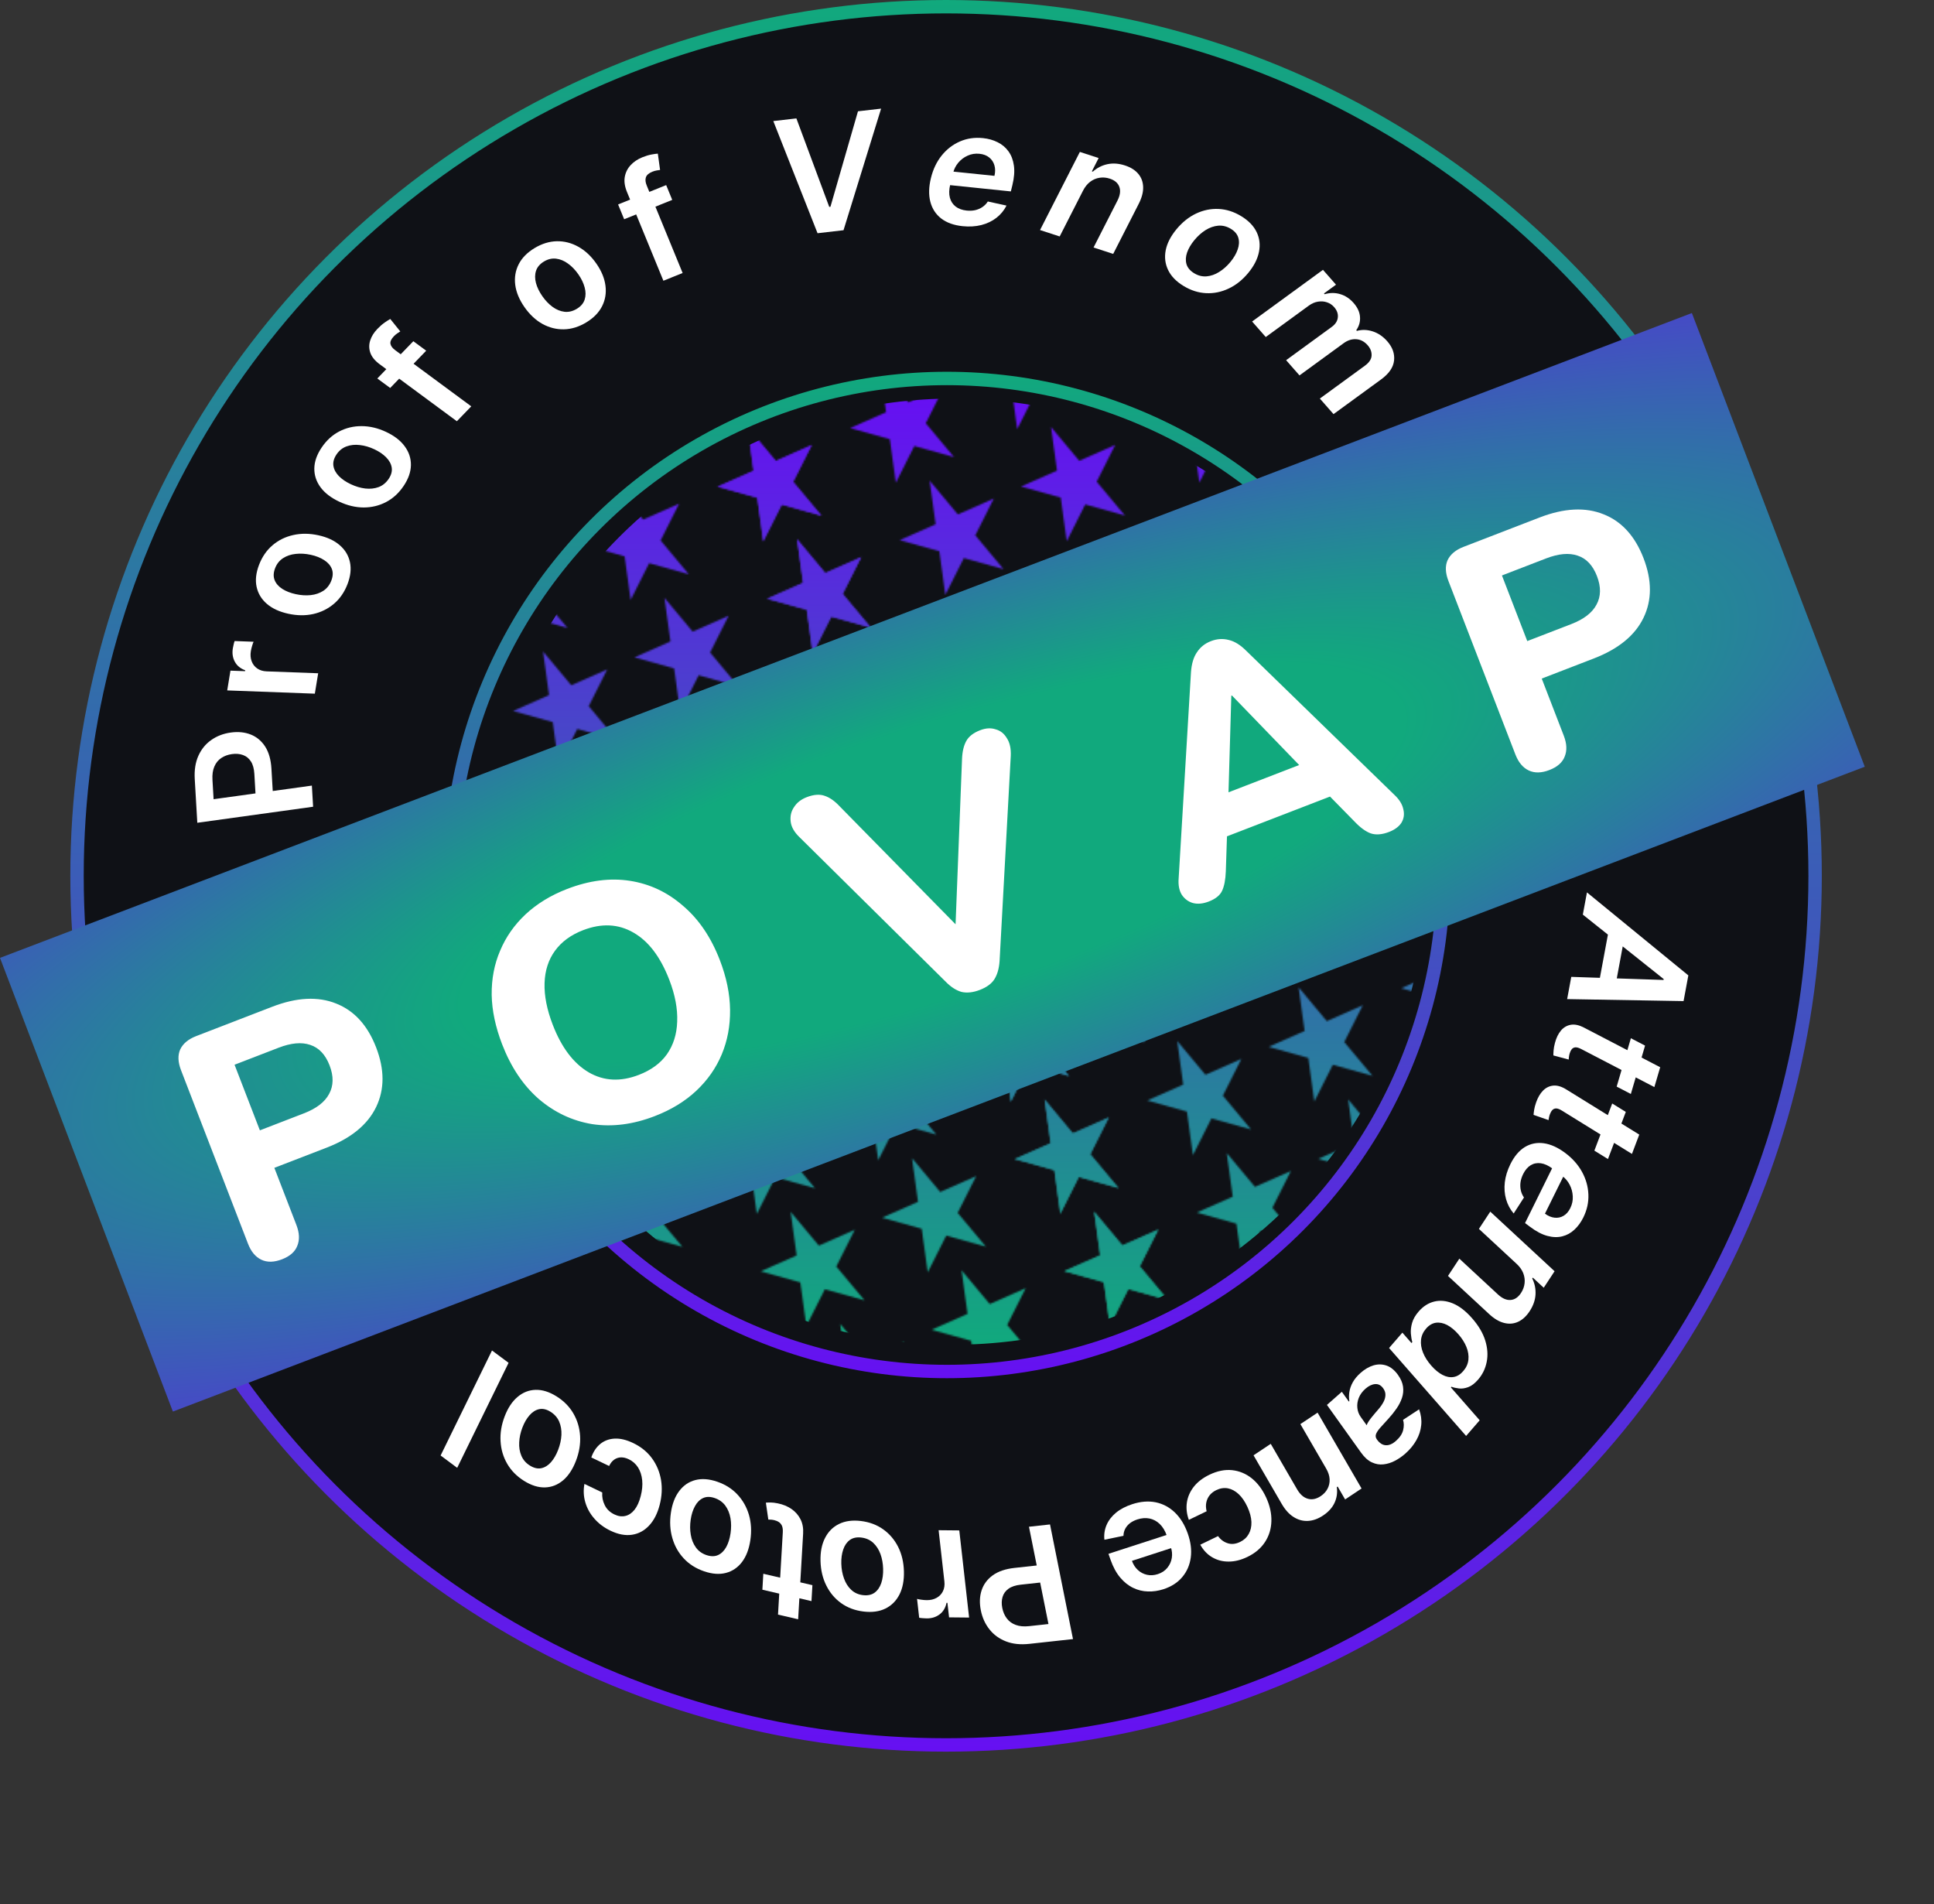 <svg width="1155" height="1137" viewBox="0 0 1155 1137" fill="none" xmlns="http://www.w3.org/2000/svg">
<rect x="0" y="0" width="1155" height="1137" fill="#333333" stroke="none"/>
<circle cx="565" cy="523" r="519" fill="#0F1116" stroke="url(#paint0_linear_3_272)" stroke-width="8"/>
<circle cx="565.5" cy="522.5" r="296.5" stroke="url(#paint1_linear_3_272)" stroke-width="8"/>
<path d="M186.99 481.745L117.833 491.325L116.305 465.188C115.993 459.834 116.721 455.204 118.49 451.299C120.257 447.372 122.82 444.238 126.178 441.897C129.513 439.537 133.375 438.053 137.765 437.445C142.2 436.831 146.194 437.226 149.749 438.632C153.303 440.038 156.178 442.442 158.374 445.843C160.547 449.247 161.791 453.638 162.105 459.015L163.118 476.338L152.818 477.765L151.905 462.144C151.722 459.013 151.032 456.524 149.835 454.677C148.638 452.83 147.066 451.561 145.119 450.87C143.171 450.156 140.97 449.969 138.516 450.309C136.062 450.649 133.93 451.436 132.118 452.671C130.305 453.883 128.94 455.57 128.023 457.733C127.081 459.876 126.703 462.524 126.887 465.678L127.563 477.249L186.253 469.119L186.99 481.745Z" fill="white"/>
<path d="M188.022 414.226L135.695 412.284L137.627 400.476L146.348 400.799L146.436 400.261C143.57 399.207 141.506 397.506 140.245 395.157C138.965 392.785 138.568 390.119 139.052 387.159C139.162 386.486 139.319 385.736 139.523 384.908C139.708 384.058 139.903 383.354 140.109 382.798L151.453 383.219C151.187 383.728 150.894 384.541 150.574 385.657C150.235 386.75 149.982 387.812 149.813 388.844C149.449 391.065 149.611 393.079 150.298 394.887C150.965 396.672 152.068 398.101 153.606 399.173C155.145 400.246 157.027 400.823 159.252 400.906L190.015 402.047L188.022 414.226Z" fill="white"/>
<path d="M207.53 348.818C205.7 353.594 203.015 357.492 199.475 360.515C195.935 363.537 191.819 365.583 187.127 366.652C182.442 367.701 177.458 367.648 172.173 366.496C166.888 365.343 162.624 363.379 159.381 360.602C156.146 357.804 154.1 354.414 153.244 350.433C152.387 346.452 152.873 342.074 154.703 337.298C156.532 332.523 159.217 328.624 162.757 325.602C166.297 322.58 170.42 320.547 175.127 319.503C179.841 318.439 184.841 318.483 190.126 319.635C195.411 320.788 199.66 322.761 202.872 325.554C206.093 328.326 208.132 331.703 208.989 335.684C209.845 339.665 209.359 344.043 207.53 348.818ZM197.895 346.648C198.887 344.059 198.972 341.732 198.151 339.667C197.308 337.598 195.783 335.863 193.577 334.462C191.379 333.039 188.725 331.989 185.617 331.311C182.486 330.629 179.488 330.446 176.623 330.764C173.744 331.057 171.216 331.908 169.04 333.319C166.863 334.73 165.279 336.73 164.287 339.319C163.27 341.972 163.18 344.344 164.015 346.435C164.858 348.504 166.39 350.253 168.61 351.68C170.816 353.081 173.485 354.123 176.616 354.805C179.724 355.483 182.707 355.674 185.564 355.377C188.429 355.059 190.949 354.194 193.126 352.783C195.289 351.346 196.878 349.301 197.895 346.648Z" fill="white"/>
<path d="M241.039 290.208C238.185 294.451 234.693 297.651 230.563 299.808C226.433 301.964 221.959 303.042 217.142 303.041C212.337 303.021 207.486 301.863 202.589 299.567C197.691 297.271 193.971 294.411 191.429 290.987C188.9 287.544 187.663 283.79 187.719 279.723C187.774 275.656 189.229 271.501 192.083 267.258C194.937 263.015 198.429 259.815 202.559 257.658C206.689 255.502 211.166 254.438 215.991 254.468C220.829 254.478 225.697 255.631 230.594 257.927C235.492 260.223 239.195 263.088 241.704 266.521C244.225 269.936 245.458 273.676 245.403 277.743C245.347 281.81 243.892 285.965 241.039 290.208ZM232.125 285.955C233.672 283.654 234.277 281.407 233.938 279.215C233.579 277.012 232.48 274.984 230.641 273.13C228.816 271.257 226.462 269.645 223.581 268.295C220.68 266.934 217.796 266.091 214.93 265.765C212.056 265.41 209.399 265.677 206.96 266.568C204.521 267.458 202.527 269.054 200.98 271.354C199.394 273.712 198.775 276.001 199.121 278.222C199.481 280.425 200.583 282.467 202.43 284.35C204.269 286.204 206.639 287.811 209.54 289.171C212.421 290.522 215.288 291.37 218.142 291.715C221.007 292.042 223.66 291.76 226.1 290.869C228.531 289.95 230.54 288.312 232.125 285.955Z" fill="white"/>
<path d="M246.847 203.752L254.527 209.421L233.018 231.682L225.338 226.013L246.847 203.752ZM272.843 251.548L226.739 217.512C223.905 215.419 222.051 213.155 221.179 210.719C220.322 208.266 220.288 205.804 221.077 203.334C221.866 200.864 223.31 198.543 225.41 196.369C226.895 194.832 228.351 193.569 229.778 192.578C231.205 191.587 232.304 190.887 233.077 190.477L239.05 197.912C238.559 198.193 237.973 198.573 237.293 199.05C236.594 199.514 235.905 200.098 235.226 200.8C233.631 202.451 232.949 203.951 233.182 205.298C233.412 206.617 234.35 207.883 235.996 209.098L281.441 242.649L272.843 251.548Z" fill="white"/>
<path d="M350.112 192.534C345.738 195.183 341.304 196.556 336.81 196.652C332.315 196.749 328.027 195.674 323.945 193.426C319.882 191.167 316.304 187.818 313.211 183.381C310.118 178.943 308.283 174.526 307.707 170.129C307.149 165.72 307.831 161.622 309.753 157.833C311.674 154.045 314.821 150.826 319.195 148.177C323.57 145.529 328.004 144.156 332.498 144.059C336.992 143.963 341.277 145.053 345.353 147.331C349.449 149.598 353.043 152.949 356.136 157.387C359.229 161.824 361.047 166.238 361.591 170.628C362.155 175.007 361.476 179.09 359.555 182.879C357.634 186.667 354.486 189.885 350.112 192.534ZM344.517 184.388C346.889 182.952 348.437 181.127 349.16 178.912C349.871 176.679 349.874 174.264 349.17 171.668C348.486 169.059 347.234 166.45 345.414 163.84C343.582 161.211 341.526 159.075 339.248 157.432C336.976 155.759 334.601 154.771 332.123 154.468C329.645 154.166 327.22 154.733 324.848 156.169C322.418 157.64 320.838 159.499 320.109 161.744C319.398 163.977 319.392 166.407 320.089 169.034C320.793 171.63 322.061 174.243 323.894 176.872C325.713 179.482 327.752 181.615 330.011 183.269C332.29 184.912 334.668 185.885 337.146 186.187C339.63 186.46 342.087 185.86 344.517 184.388Z" fill="white"/>
<path d="M397.844 110.535L401.468 119.365L372.753 130.925L369.129 122.094L397.844 110.535ZM396.189 167.647L374.431 114.631C373.093 111.372 372.655 108.389 373.115 105.68C373.597 102.962 374.767 100.605 376.625 98.608C378.483 96.61 380.814 95.047 383.618 93.918C385.6 93.121 387.425 92.57 389.093 92.265C390.762 91.961 392.017 91.787 392.858 91.742L394.205 101.489C393.66 101.537 392.988 101.636 392.19 101.786C391.383 101.915 390.526 102.162 389.62 102.527C387.49 103.384 386.194 104.506 385.732 105.893C385.281 107.25 385.445 108.875 386.221 110.767L407.669 163.026L396.189 167.647Z" fill="white"/>
<path d="M475.608 70.704L495.235 123.553L495.946 123.471L512.386 66.46L526.204 64.865L503.755 137.476L488.244 139.267L461.824 72.295L475.608 70.704Z" fill="white"/>
<path d="M574.855 135.058C569.632 134.518 565.382 132.993 562.103 130.481C558.852 127.95 556.688 124.626 555.611 120.509C554.539 116.369 554.654 111.639 555.958 106.319C557.239 101.088 559.381 96.601 562.384 92.86C565.415 89.099 569.043 86.305 573.269 84.479C577.5 82.63 582.102 81.962 587.076 82.476C590.286 82.807 593.191 83.628 595.791 84.938C598.418 86.228 600.572 88.034 602.251 90.358C603.953 92.684 605.039 95.535 605.51 98.91C605.986 102.264 605.679 106.17 604.586 110.629L603.686 114.305L560.992 109.895L562.972 101.816L593.898 105.01C594.438 102.712 594.429 100.618 593.873 98.727C593.321 96.814 592.28 95.246 590.748 94.025C589.239 92.805 587.309 92.074 584.958 91.831C582.448 91.572 580.098 91.94 577.907 92.936C575.722 93.91 573.862 95.302 572.329 97.113C570.824 98.904 569.782 100.935 569.202 103.206L567.474 110.259C566.75 113.217 566.682 115.813 567.27 118.046C567.864 120.258 569.018 122.029 570.732 123.36C572.451 124.67 574.644 125.462 577.312 125.738C579.098 125.922 580.774 125.846 582.339 125.51C583.911 125.152 585.347 124.542 586.647 123.68C587.947 122.819 589.045 121.699 589.939 120.32L601.092 122.762C599.644 125.645 597.633 128.085 595.057 130.083C592.51 132.06 589.516 133.494 586.076 134.383C582.642 135.251 578.901 135.476 574.855 135.058Z" fill="white"/>
<path d="M646.787 113.863L632.85 141.197L621.117 137.371L644.904 90.721L656.118 94.379L652.076 102.305L652.659 102.496C655.136 100.257 658.02 98.777 661.311 98.056C664.624 97.342 668.138 97.591 671.855 98.803C675.29 99.923 677.932 101.587 679.78 103.796C681.649 106.011 682.62 108.654 682.693 111.724C682.787 114.801 681.873 118.198 679.952 121.917L664.807 151.619L653.074 147.793L667.352 119.791C668.942 116.673 669.322 113.951 668.491 111.626C667.683 109.308 665.766 107.656 662.741 106.669C660.688 106 658.646 105.829 656.613 106.158C654.612 106.474 652.756 107.273 651.043 108.557C649.352 109.847 647.933 111.616 646.787 113.863Z" fill="white"/>
<path d="M706.821 170.76C702.452 168.103 699.382 164.933 697.611 161.251C695.84 157.568 695.359 153.63 696.169 149.438C696.999 145.257 699.136 141.081 702.582 136.912C706.028 132.742 709.921 129.621 714.26 127.548C718.619 125.487 723.117 124.563 727.755 124.777C732.392 124.99 736.896 126.426 741.265 129.082C745.634 131.739 748.704 134.909 750.475 138.591C752.246 142.274 752.71 146.214 751.866 150.413C751.041 154.623 748.906 158.813 745.46 162.983C742.015 167.152 738.119 170.259 733.775 172.303C729.45 174.358 724.969 175.279 720.331 175.065C715.694 174.851 711.19 173.416 706.821 170.76ZM713.177 163.174C715.547 164.615 718.012 165.232 720.575 165.027C723.152 164.804 725.654 163.93 728.081 162.405C730.528 160.892 732.765 158.909 734.792 156.456C736.833 153.986 738.281 151.51 739.135 149.029C740.024 146.542 740.164 144.219 739.556 142.06C738.948 139.9 737.459 138.1 735.09 136.66C732.663 135.184 730.151 134.551 727.555 134.763C724.978 134.986 722.459 135.863 719.997 137.393C717.57 138.918 715.336 140.915 713.294 143.386C711.267 145.838 709.817 148.299 708.943 150.769C708.089 153.25 707.966 155.57 708.574 157.73C709.215 159.884 710.75 161.698 713.177 163.174Z" fill="white"/>
<path d="M747.778 191.992L790.085 161.136L797.872 169.995L790.684 175.238L791.089 175.699C794.233 174.751 797.317 174.729 800.341 175.632C803.384 176.523 806.061 178.282 808.372 180.911C810.713 183.574 811.988 186.327 812.198 189.172C812.441 192.019 811.7 194.689 809.973 197.181L810.333 197.591C813.448 196.748 816.612 196.85 819.823 197.897C823.068 198.948 825.943 200.899 828.449 203.75C831.63 207.369 832.995 211.219 832.545 215.301C832.096 219.383 829.511 223.145 824.792 226.587L796.394 247.297L788.224 238.003L815.079 218.417C817.705 216.502 819.054 214.454 819.125 212.273C819.215 210.078 818.435 208.042 816.784 206.164C814.819 203.928 812.528 202.728 809.912 202.563C807.329 202.401 804.844 203.191 802.457 204.932L776.07 224.177L768.08 215.087L795.348 195.2C797.533 193.606 798.737 191.719 798.961 189.539C799.199 187.377 798.455 185.314 796.73 183.351C795.559 182.019 794.127 181.075 792.432 180.518C790.756 179.948 788.971 179.821 787.079 180.136C785.205 180.439 783.396 181.226 781.651 182.498L755.925 201.26L747.778 191.992Z" fill="white"/>
<path d="M945.278 546.168L947.743 532.895L1008.29 582.458L1005.44 597.809L935.911 596.613L938.376 583.34L993.478 585.193L993.578 584.657L945.278 546.168ZM970.697 556.562L963.975 592.761L954.512 589.066L961.234 552.866L970.697 556.562Z" fill="white"/>
<path d="M973.958 653.273L965.489 648.868L973.976 619.987L982.444 624.391L973.958 653.273ZM991.479 637.31L988 649.151L944.387 626.468C942.915 625.702 941.716 625.355 940.788 625.425C939.875 625.528 939.158 625.91 938.639 626.57C938.12 627.23 937.716 628.051 937.427 629.032C937.21 629.773 937.061 630.475 936.983 631.138C936.898 631.823 936.848 632.35 936.832 632.719L927.687 630.263C927.671 629.525 927.715 628.505 927.819 627.202C927.917 625.92 928.192 624.429 928.645 622.729C929.436 619.722 930.634 617.266 932.239 615.361C933.865 613.466 935.851 612.325 938.197 611.936C940.536 611.569 943.154 612.152 946.051 613.683L991.479 637.31Z" fill="white"/>
<path d="M960.289 692.134L952.171 687.112L962.824 658.958L970.942 663.98L960.289 692.134ZM978.981 677.53L974.614 689.072L932.806 663.212C931.395 662.339 930.225 661.903 929.294 661.905C928.374 661.939 927.631 662.266 927.062 662.885C926.494 663.504 926.029 664.292 925.667 665.249C925.394 665.971 925.193 666.66 925.064 667.315C924.927 667.991 924.837 668.513 924.794 668.88L915.853 665.749C915.893 665.013 916.014 664 916.217 662.708C916.411 661.438 916.799 659.973 917.379 658.312C918.396 655.374 919.777 653.015 921.524 651.236C923.29 649.469 925.358 648.479 927.728 648.266C930.09 648.075 932.659 648.851 935.434 650.594L978.981 677.53Z" fill="white"/>
<path d="M902.013 695.193C904.339 690.487 907.221 687.076 910.658 684.962C914.104 682.881 917.889 682.13 922.015 682.709C926.158 683.301 930.421 685.24 934.804 688.525C939.115 691.755 942.444 695.507 944.794 699.78C947.151 704.088 948.418 708.584 948.596 713.268C948.791 717.965 947.781 722.556 945.566 727.038C944.136 729.931 942.368 732.348 940.263 734.288C938.166 736.263 935.765 737.59 933.061 738.272C930.346 738.974 927.37 738.894 924.133 738.031C920.914 737.182 917.467 735.381 913.793 732.628L910.765 730.358L929.782 691.88L936.438 696.869L922.663 724.742C924.564 726.139 926.473 726.941 928.389 727.149C930.324 727.37 932.116 726.996 933.766 726.027C935.406 725.078 936.75 723.544 937.797 721.425C938.915 719.164 939.406 716.809 939.27 714.362C939.152 711.928 938.538 709.639 937.429 707.496C936.328 705.386 934.846 703.62 932.983 702.195L927.172 697.841C924.735 696.014 922.397 694.946 920.158 694.636C917.937 694.339 915.919 694.74 914.106 695.838C912.31 696.95 910.818 698.707 909.63 701.112C908.835 702.721 908.315 704.328 908.07 705.932C907.844 707.549 907.895 709.137 908.222 710.694C908.549 712.251 909.182 713.717 910.123 715.092L903.981 724.646C901.866 722.167 900.353 719.33 899.44 716.133C898.536 712.97 898.283 709.598 898.683 706.016C899.1 702.448 900.21 698.84 902.013 695.193Z" fill="white"/>
<path d="M905.722 754.697L883.218 733.842L889.999 723.531L928.406 759.124L921.925 768.979L915.399 762.931L915.061 763.444C916.55 766.443 917.203 769.631 917.022 773.008C916.827 776.404 915.656 779.735 913.509 783.001C911.523 786.02 909.227 788.125 906.62 789.315C904 790.524 901.209 790.75 898.247 789.991C895.273 789.251 892.258 787.451 889.203 784.589L864.749 761.926L871.53 751.615L894.584 772.981C897.151 775.36 899.659 776.462 902.108 776.287C904.545 776.13 906.638 774.723 908.386 772.065C909.572 770.261 910.277 768.332 910.501 766.278C910.73 764.258 910.456 762.247 909.68 760.245C908.892 758.261 907.573 756.412 905.722 754.697Z" fill="white"/>
<path d="M847.215 783.195C849.908 780.086 853.015 778.098 856.536 777.231C860.057 776.364 863.76 776.73 867.646 778.33C871.532 779.93 875.37 782.892 879.159 787.217C882.993 791.593 885.603 796.007 886.989 800.459C888.376 804.944 888.671 809.193 887.877 813.206C887.097 817.235 885.39 820.77 882.756 823.811C880.748 826.13 878.752 827.644 876.768 828.352C874.8 829.077 872.957 829.331 871.239 829.113C869.537 828.912 868.058 828.574 866.802 828.098L866.468 828.484L883.677 848.125L875.575 857.479L829.564 804.966L837.51 795.793L842.947 801.998L843.438 801.431C843.016 799.993 842.727 798.28 842.572 796.292C842.432 794.322 842.68 792.213 843.316 789.967C843.951 787.72 845.251 785.463 847.215 783.195ZM851.633 793.413C849.922 795.389 848.928 797.602 848.651 800.054C848.39 802.522 848.785 805.074 849.838 807.71C850.89 810.346 852.532 812.938 854.764 815.485C856.995 818.032 859.248 819.885 861.52 821.044C863.778 822.22 865.966 822.633 868.085 822.285C870.189 821.953 872.111 820.782 873.852 818.772C875.653 816.694 876.684 814.42 876.945 811.952C877.207 809.483 876.812 806.948 875.759 804.346C874.707 801.744 873.11 799.221 870.968 796.777C868.811 794.315 866.582 792.471 864.279 791.244C861.977 790.051 859.736 789.594 857.557 789.875C855.379 790.189 853.404 791.369 851.633 793.413Z" fill="white"/>
<path d="M812.575 819.803C815.063 817.607 817.647 816.11 820.328 815.311C823.005 814.547 825.604 814.605 828.124 815.486C830.628 816.383 832.877 818.227 834.874 821.018C836.592 823.422 837.604 825.77 837.91 828.063C838.216 830.356 837.999 832.599 837.259 834.79C836.519 836.981 835.435 839.099 834.006 841.144C832.574 843.222 830.983 845.214 829.233 847.121C827.118 849.41 825.418 851.288 824.132 852.755C822.859 854.24 822.058 855.49 821.728 856.505C821.394 857.554 821.57 858.559 822.258 859.52L822.377 859.687C823.871 861.776 825.598 862.889 827.559 863.028C829.521 863.166 831.575 862.288 833.722 860.393C835.988 858.393 837.402 856.27 837.964 854.025C838.51 851.794 838.49 849.746 837.906 847.879L847.496 841.585C848.666 844.775 849.088 847.931 848.763 851.052C848.451 854.192 847.473 857.196 845.828 860.066C844.196 862.953 842.009 865.608 839.266 868.029C837.374 869.699 835.32 871.12 833.102 872.294C830.884 873.468 828.603 874.184 826.259 874.444C823.928 874.722 821.62 874.331 819.335 873.273C817.032 872.229 814.869 870.293 812.847 867.465L792.462 838.958L801.356 831.107L805.54 836.959L805.847 836.688C805.563 835.008 805.562 833.2 805.844 831.262C806.122 829.358 806.804 827.415 807.888 825.433C808.968 823.484 810.53 821.607 812.575 819.803ZM815.447 829.3C813.59 830.939 812.264 832.758 811.469 834.756C810.688 836.772 810.407 838.77 810.626 840.747C810.828 842.74 811.491 844.522 812.615 846.094L816.204 851.113C816.308 850.598 816.631 849.922 817.171 849.083C817.694 848.26 818.322 847.389 819.055 846.471C819.787 845.552 820.525 844.66 821.268 843.793C822.01 842.927 822.655 842.177 823.202 841.543C824.437 840.122 825.434 838.698 826.194 837.274C826.954 835.849 827.352 834.442 827.388 833.054C827.436 831.684 826.998 830.352 826.073 829.058C824.751 827.209 823.131 826.363 821.213 826.518C819.294 826.673 817.373 827.6 815.447 829.3Z" fill="white"/>
<path d="M791.99 876.946L776.597 850.405L786.867 843.562L813.137 888.86L803.321 895.4L798.857 887.703L798.347 888.043C798.815 891.247 798.386 894.327 797.058 897.283C795.712 900.252 793.412 902.82 790.159 904.987C787.152 906.991 784.145 908.068 781.137 908.218C778.111 908.381 775.248 907.604 772.548 905.887C769.829 904.182 767.43 901.515 765.351 897.885L748.624 869.043L758.894 862.201L774.663 889.391C776.419 892.418 778.549 894.283 781.054 894.985C783.541 895.7 786.108 895.176 788.755 893.411C790.552 892.214 791.911 890.737 792.832 888.978C793.745 887.252 794.154 885.358 794.059 883.295C793.945 881.245 793.255 879.129 791.99 876.946Z" fill="white"/>
<path d="M722.275 880.643C726.981 878.369 731.503 877.459 735.84 877.913C740.156 878.377 744.07 880.006 747.583 882.801C751.085 885.627 753.944 889.444 756.158 894.255C758.382 899.086 759.423 903.794 759.283 908.379C759.152 912.984 757.883 917.13 755.477 920.816C753.061 924.532 749.55 927.503 744.945 929.727C741.119 931.576 737.404 932.499 733.801 932.498C730.188 932.528 726.907 931.678 723.959 929.947C721.02 928.237 718.64 925.728 716.816 922.42L727.438 917.289C728.922 919.373 730.825 920.789 733.145 921.535C735.454 922.313 737.948 922.054 740.629 920.759C742.901 919.661 744.611 918.078 745.76 916.009C746.918 913.961 747.451 911.558 747.358 908.802C747.244 906.056 746.451 903.083 744.978 899.883C743.486 896.641 741.732 894.082 739.717 892.204C737.711 890.346 735.569 889.198 733.29 888.759C731.001 888.351 728.7 888.705 726.388 889.822C724.751 890.613 723.43 891.63 722.426 892.872C721.411 894.145 720.739 895.592 720.41 897.215C720.081 898.837 720.148 900.584 720.609 902.456L709.988 907.587C708.705 904.093 708.314 900.635 708.815 897.214C709.325 893.813 710.707 890.672 712.958 887.793C715.219 884.934 718.325 882.551 722.275 880.643Z" fill="white"/>
<path d="M676.2 898.221C681.194 896.601 685.869 896.23 690.227 897.109C694.57 898.016 698.384 900.051 701.668 903.213C704.959 906.397 707.516 910.571 709.338 915.737C711.13 920.816 711.73 925.59 711.138 930.058C710.531 934.554 708.844 938.446 706.077 941.732C703.317 945.041 699.559 947.466 694.803 949.01C691.733 950.006 688.663 950.453 685.591 950.351C682.505 950.278 679.555 949.563 676.74 948.207C673.903 946.859 671.324 944.805 669.002 942.048C666.687 939.311 664.766 935.778 663.239 931.449L661.98 927.88L702.805 914.632L705.572 922.477L675.999 932.073C676.807 934.295 677.993 936.12 679.557 937.548C681.128 938.996 682.945 939.947 685.008 940.4C687.05 940.861 689.194 940.726 691.443 939.996C693.842 939.218 695.746 937.955 697.153 936.208C698.569 934.483 699.455 932.523 699.814 930.329C700.158 928.163 699.951 925.973 699.194 923.758L696.778 916.91C695.765 914.038 694.366 911.745 692.581 910.032C690.804 908.339 688.771 907.255 686.483 906.78C684.203 906.325 681.787 906.512 679.236 907.34C677.528 907.894 676.066 908.631 674.849 909.552C673.639 910.494 672.693 911.601 672.009 912.874C671.326 914.147 670.97 915.564 670.943 917.125L659.552 919.46C659.231 916.364 659.665 913.428 660.854 910.654C662.03 907.907 663.912 905.457 666.501 903.303C669.097 901.171 672.331 899.477 676.2 898.221Z" fill="white"/>
<path d="M627.082 910.326L640.798 978.784L614.772 981.632C609.44 982.215 604.77 981.724 600.762 980.159C596.732 978.596 593.447 976.2 590.907 972.971C588.349 969.766 586.634 965.991 585.763 961.646C584.884 957.256 585.04 953.253 586.232 949.639C587.424 946.024 589.654 943.036 592.921 940.674C596.192 938.335 600.505 936.873 605.86 936.287L623.109 934.399L625.152 944.595L609.597 946.297C606.479 946.638 604.033 947.452 602.259 948.739C600.486 950.026 599.312 951.658 598.738 953.633C598.142 955.612 598.087 957.815 598.573 960.244C599.06 962.673 599.974 964.759 601.316 966.503C602.636 968.248 604.404 969.524 606.62 970.329C608.818 971.159 611.487 971.402 614.627 971.058L626.149 969.798L614.51 911.702L627.082 910.326Z" fill="white"/>
<path d="M572.892 913.892L578.758 965.926L566.792 965.812L565.815 957.14L565.269 957.135C564.653 960.129 563.278 962.429 561.143 964.033C558.988 965.659 556.411 966.458 553.411 966.43C552.729 966.423 551.964 966.382 551.116 966.307C550.247 966.253 549.522 966.167 548.941 966.049L547.669 954.768C548.213 954.954 549.06 955.12 550.211 955.266C551.343 955.435 552.431 955.524 553.477 955.534C555.727 955.555 557.695 955.089 559.38 954.135C561.046 953.203 562.295 951.895 563.127 950.211C563.958 948.527 564.249 946.578 564 944.365L560.551 913.775L572.892 913.892Z" fill="white"/>
<path d="M514.184 908.278C519.26 908.898 523.69 910.56 527.474 913.264C531.258 915.967 534.231 919.467 536.395 923.762C538.536 928.054 539.68 932.903 539.828 938.31C539.976 943.717 539.091 948.33 537.171 952.149C535.23 955.965 532.429 958.77 528.768 960.564C525.107 962.359 520.739 962.946 515.663 962.326C510.587 961.705 506.157 960.044 502.373 957.34C498.589 954.636 495.627 951.126 493.485 946.812C491.321 942.494 490.165 937.632 490.017 932.225C489.869 926.818 490.766 922.218 492.708 918.425C494.628 914.629 497.418 911.834 501.079 910.039C504.74 908.245 509.108 907.658 514.184 908.278ZM514.387 918.152C511.635 917.816 509.354 918.296 507.546 919.592C505.738 920.911 504.419 922.81 503.587 925.29C502.733 927.767 502.35 930.596 502.437 933.776C502.524 936.98 503.066 939.933 504.062 942.636C505.036 945.359 506.469 947.605 508.361 949.376C510.253 951.147 512.575 952.201 515.327 952.537C518.147 952.881 520.473 952.396 522.303 951.079C524.11 949.761 525.441 947.851 526.294 945.352C527.126 942.872 527.498 940.03 527.41 936.827C527.323 933.646 526.793 930.706 525.82 928.006C524.824 925.303 523.38 923.066 521.488 921.295C519.574 919.544 517.207 918.497 514.387 918.152Z" fill="white"/>
<path d="M455.3 949.308L455.855 939.779L485.178 946.584L484.623 956.113L455.3 949.308ZM476.655 966.957L464.634 964.168L467.49 915.092C467.586 913.435 467.417 912.108 466.981 911.11C466.522 910.13 465.892 909.386 465.092 908.878C464.291 908.37 463.393 908.001 462.396 907.77C461.644 907.595 460.954 907.492 460.328 907.462C459.679 907.426 459.186 907.416 458.849 907.429L457.383 897.328C458.039 897.25 458.972 897.213 460.183 897.219C461.373 897.219 462.821 897.394 464.528 897.744C467.544 898.352 470.229 899.447 472.583 901.028C474.935 902.631 476.757 904.687 478.047 907.194C479.315 909.695 479.843 912.577 479.63 915.839L476.655 966.957Z" fill="white"/>
<path d="M428.324 884.804C433.161 886.465 437.188 889.017 440.407 892.461C443.626 895.905 445.919 899.964 447.286 904.638C448.631 909.305 448.91 914.314 448.122 919.665C447.334 925.016 445.676 929.372 443.149 932.733C440.6 936.086 437.388 938.266 433.514 939.274C429.639 940.283 425.284 939.956 420.448 938.295C415.611 936.635 411.583 934.082 408.364 930.638C405.146 927.195 402.865 923.128 401.523 918.439C400.16 913.743 399.872 908.719 400.66 903.367C401.448 898.016 403.115 893.675 405.66 890.344C408.184 887.006 411.383 884.833 415.258 883.825C419.132 882.817 423.488 883.143 428.324 884.804ZM426.82 894.563C424.197 893.662 421.894 893.663 419.909 894.564C417.921 895.488 416.309 897.084 415.072 899.352C413.813 901.612 412.952 904.316 412.488 907.464C412.021 910.635 412.04 913.653 412.544 916.519C413.023 919.4 414.031 921.907 415.569 924.042C417.106 926.176 419.186 927.693 421.808 928.594C424.495 929.516 426.843 929.519 428.853 928.603C430.84 927.679 432.465 926.076 433.727 923.793C434.965 921.525 435.817 918.806 436.284 915.635C436.747 912.487 436.738 909.484 436.255 906.626C435.751 903.76 434.731 901.26 433.193 899.126C431.631 897.006 429.506 895.486 426.82 894.563Z" fill="white"/>
<path d="M378.112 861.705C382.826 863.965 386.585 867.016 389.39 870.859C392.174 874.692 393.97 879.004 394.778 883.794C395.559 888.597 395.285 893.561 393.955 898.686C392.619 903.834 390.518 907.935 387.651 910.988C384.779 914.064 381.377 915.895 377.445 916.484C373.487 917.085 369.203 916.28 364.592 914.069C360.759 912.231 357.565 909.846 355.007 906.914C352.424 903.993 350.608 900.735 349.559 897.14C348.505 893.568 348.328 889.896 349.03 886.127L359.666 891.226C359.463 893.874 359.96 896.4 361.156 898.805C362.326 901.221 364.254 903.073 366.939 904.36C369.213 905.45 371.383 905.748 373.447 905.254C375.505 904.781 377.333 903.555 378.93 901.575C380.506 899.585 381.737 896.885 382.621 893.475C383.518 890.022 383.817 886.826 383.52 883.888C383.216 880.972 382.388 878.436 381.036 876.278C379.657 874.133 377.809 872.505 375.494 871.395C373.854 870.609 372.303 870.236 370.841 870.277C369.352 870.33 368.002 870.784 366.789 871.637C365.577 872.491 364.57 873.752 363.768 875.42L353.132 870.321C354.329 866.863 356.138 864.156 358.558 862.199C360.973 860.265 363.848 859.219 367.184 859.063C370.514 858.928 374.157 859.808 378.112 861.705Z" fill="white"/>
<path d="M332.354 833.841C336.691 836.55 340.047 839.948 342.422 844.036C344.796 848.123 346.136 852.603 346.441 857.475C346.727 862.336 345.901 867.291 343.963 872.342C342.026 877.392 339.461 881.274 336.269 883.989C333.057 886.691 329.458 888.1 325.472 888.214C321.485 888.328 317.324 887.03 312.986 884.321C308.649 881.612 305.294 878.214 302.919 874.127C300.544 870.039 299.218 865.555 298.941 860.673C298.644 855.779 299.464 850.807 301.402 845.757C303.339 840.707 305.91 836.841 309.113 834.16C312.297 831.466 315.882 830.063 319.869 829.949C323.855 829.834 328.017 831.132 332.354 833.841ZM328.755 843.035C326.403 841.566 324.165 841.049 322.038 841.483C319.904 841.939 317.988 843.136 316.288 845.073C314.57 846.998 313.141 849.446 312.001 852.417C310.853 855.409 310.21 858.361 310.073 861.274C309.907 864.196 310.338 866.872 311.365 869.302C312.392 871.732 314.082 873.681 316.433 875.15C318.843 876.655 321.124 877.186 323.278 876.742C325.412 876.287 327.343 875.086 329.069 873.139C330.768 871.202 332.192 868.737 333.34 865.745C334.479 862.775 335.128 859.839 335.285 856.938C335.423 854.026 334.978 851.354 333.951 848.924C332.897 846.503 331.165 844.54 328.755 843.035Z" fill="white"/>
<path d="M263.135 869.155L293.831 806.447L303.731 813.814L273.035 876.523L263.135 869.155Z" fill="white"/>
<mask id="mask0_3_272" style="mask-type:alpha" maskUnits="userSpaceOnUse" x="186" y="140" width="758" height="766">
<path d="M215.556 357.096L232.409 377.284L253.882 367.796L242.824 389.762L259.677 409.951L235.99 403.338L224.932 425.304L221.351 399.251L197.664 392.638L219.137 383.149L215.556 357.096Z" fill="url(#paint2_linear_3_272)"/>
<path d="M333.843 624.785L350.696 644.974L372.17 635.486L361.111 657.452L377.964 677.641L354.277 671.028L343.219 692.994L339.638 666.941L315.951 660.328L337.424 650.839L333.843 624.785Z" fill="url(#paint3_linear_3_272)"/>
<path d="M274.7 490.94L291.552 511.129L313.026 501.641L301.968 523.607L318.82 543.796L295.133 537.183L284.075 559.149L280.494 533.096L256.807 526.483L278.281 516.994L274.7 490.94Z" fill="url(#paint4_linear_3_272)"/>
<path d="M392.986 758.63L409.839 778.819L431.313 769.331L420.254 791.297L437.107 811.486L413.42 804.873L402.362 826.839L398.781 800.786L375.094 794.173L396.567 784.684L392.986 758.63Z" fill="url(#paint5_linear_3_272)"/>
<path d="M245.128 424.018L261.981 444.207L283.454 434.718L272.396 456.684L289.249 476.873L265.562 470.26L254.503 492.227L250.922 466.173L227.235 459.56L248.709 450.071L245.128 424.018Z" fill="url(#paint6_linear_3_272)"/>
<path d="M363.415 691.708L380.267 711.897L401.741 702.408L390.683 724.374L407.535 744.563L383.848 737.95L372.79 759.917L369.209 733.863L345.522 727.25L366.996 717.761L363.415 691.708Z" fill="url(#paint7_linear_3_272)"/>
<path d="M304.272 557.863L321.125 578.052L342.598 568.563L331.54 590.529L348.393 610.718L324.706 604.105L313.647 626.072L310.066 600.018L286.379 593.405L307.853 583.916L304.272 557.863Z" fill="url(#paint8_linear_3_272)"/>
<path d="M422.558 825.553L439.411 845.742L460.884 836.253L449.826 858.219L466.679 878.408L442.992 871.795L431.933 893.762L428.352 867.708L404.666 861.095L426.139 851.606L422.558 825.553Z" fill="url(#paint9_linear_3_272)"/>
<path d="M446.428 255.078L463.28 275.267L484.754 265.778L473.696 287.744L490.548 307.933L466.861 301.32L455.803 323.286L452.222 297.233L428.535 290.62L450.009 281.131L446.428 255.078Z" fill="url(#paint10_linear_3_272)"/>
<path d="M564.715 522.768L581.567 542.957L603.041 533.468L591.983 555.434L608.835 575.623L585.148 569.01L574.09 590.976L570.509 564.923L546.822 558.31L568.296 548.821L564.715 522.768Z" fill="url(#paint11_linear_3_272)"/>
<path d="M505.571 388.923L522.424 409.112L543.897 399.623L532.839 421.589L549.692 441.778L526.005 435.165L514.946 457.131L511.365 431.078L487.678 424.465L509.152 414.976L505.571 388.923Z" fill="url(#paint12_linear_3_272)"/>
<path d="M623.858 656.613L640.711 676.802L662.184 667.313L651.126 689.279L667.979 709.468L644.292 702.855L633.233 724.821L629.652 698.768L605.966 692.155L627.439 682.666L623.858 656.613Z" fill="url(#paint13_linear_3_272)"/>
<path d="M476 322L492.852 342.189L514.326 332.701L503.267 354.667L520.12 374.856L496.433 368.243L485.375 390.209L481.794 364.156L458.107 357.543L479.581 348.054L476 322Z" fill="url(#paint14_linear_3_272)"/>
<path d="M594.287 589.69L611.139 609.879L632.613 600.39L621.555 622.357L638.407 642.546L614.72 635.933L603.662 657.899L600.081 631.846L576.394 625.232L597.868 615.744L594.287 589.69Z" fill="url(#paint15_linear_3_272)"/>
<path d="M535.143 455.845L551.995 476.034L573.469 466.546L562.411 488.512L579.263 508.701L555.576 502.088L544.518 524.054L540.937 498.001L517.25 491.388L538.724 481.899L535.143 455.845Z" fill="url(#paint16_linear_3_272)"/>
<path d="M653.43 723.535L670.282 743.724L691.756 734.235L680.698 756.202L697.55 776.391L673.863 769.778L662.805 791.744L659.224 765.691L635.537 759.078L657.011 749.589L653.43 723.535Z" fill="url(#paint17_linear_3_272)"/>
<path d="M367.24 290.069L384.092 310.258L405.566 300.77L394.508 322.736L411.36 342.925L387.673 336.312L376.615 358.278L373.034 332.225L349.347 325.612L370.821 316.123L367.24 290.069Z" fill="url(#paint18_linear_3_272)"/>
<path d="M485.527 557.759L502.379 577.948L523.853 568.46L512.795 590.426L529.647 610.615L505.96 604.002L494.902 625.968L491.321 599.915L467.634 593.302L489.108 583.813L485.527 557.759Z" fill="url(#paint19_linear_3_272)"/>
<path d="M426.383 423.914L443.236 444.103L464.71 434.615L453.651 456.581L470.504 476.77L446.817 470.157L435.759 492.123L432.178 466.07L408.491 459.457L429.964 449.968L426.383 423.914Z" fill="url(#paint20_linear_3_272)"/>
<path d="M544.67 691.604L561.523 711.793L582.996 702.305L571.938 724.271L588.791 744.46L565.104 737.847L554.045 759.813L550.464 733.76L526.778 727.147L548.251 717.658L544.67 691.604Z" fill="url(#paint21_linear_3_272)"/>
<path d="M396.812 356.992L413.664 377.181L435.138 367.692L424.079 389.658L440.932 409.847L417.245 403.234L406.187 425.2L402.606 399.147L378.919 392.534L400.393 383.045L396.812 356.992Z" fill="url(#paint22_linear_3_272)"/>
<path d="M515.098 624.682L531.951 644.871L553.425 635.382L542.366 657.348L559.219 677.537L535.532 670.924L524.474 692.89L520.893 666.837L497.206 660.224L518.679 650.735L515.098 624.682Z" fill="url(#paint23_linear_3_272)"/>
<path d="M455.956 490.837L472.808 511.026L494.282 501.537L483.224 523.503L500.076 543.692L476.389 537.079L465.331 559.045L461.75 532.992L438.063 526.379L459.537 516.89L455.956 490.837Z" fill="url(#paint24_linear_3_272)"/>
<path d="M574.242 758.527L591.094 778.716L612.568 769.227L601.51 791.193L618.362 811.382L594.676 804.769L583.617 826.735L580.036 800.682L556.349 794.069L577.823 784.58L574.242 758.527Z" fill="url(#paint25_linear_3_272)"/>
<path d="M598.111 188.052L614.964 208.241L636.437 198.752L625.379 220.718L642.232 240.907L618.545 234.294L607.486 256.26L603.905 230.207L580.219 223.594L601.692 214.105L598.111 188.052Z" fill="url(#paint26_linear_3_272)"/>
<path d="M716.398 455.742L733.251 475.931L754.725 466.442L743.666 488.408L760.519 508.597L736.832 501.984L725.774 523.95L722.193 497.897L698.506 491.284L719.979 481.795L716.398 455.742Z" fill="url(#paint27_linear_3_272)"/>
<path d="M657.255 321.897L674.107 342.086L695.581 332.597L684.523 354.563L701.375 374.752L677.688 368.139L666.63 390.105L663.049 364.052L639.362 357.439L660.836 347.95L657.255 321.897Z" fill="url(#paint28_linear_3_272)"/>
<path d="M775.542 589.587L792.395 609.776L813.868 600.287L802.81 622.253L819.663 642.442L795.976 635.829L784.917 657.795L781.336 631.742L757.649 625.129L779.123 615.64L775.542 589.587Z" fill="url(#paint29_linear_3_272)"/>
<path d="M627.683 254.974L644.536 275.163L666.009 265.674L654.951 287.641L671.804 307.83L648.117 301.217L637.059 323.183L633.477 297.13L609.791 290.516L631.264 281.028L627.683 254.974Z" fill="url(#paint30_linear_3_272)"/>
<path d="M745.97 522.664L762.822 542.853L784.296 533.364L773.238 555.331L790.09 575.52L766.403 568.907L755.345 590.873L751.764 564.82L728.077 558.206L749.551 548.718L745.97 522.664Z" fill="url(#paint31_linear_3_272)"/>
<path d="M686.827 388.819L703.68 409.008L725.153 399.519L714.095 421.486L730.948 441.675L707.261 435.062L696.202 457.028L692.621 430.974L668.934 424.361L690.408 414.873L686.827 388.819Z" fill="url(#paint32_linear_3_272)"/>
<path d="M805.113 656.509L821.966 676.698L843.44 667.209L832.381 689.176L849.234 709.365L825.547 702.752L814.489 724.718L810.908 698.665L787.221 692.051L808.694 682.563L805.113 656.509Z" fill="url(#paint33_linear_3_272)"/>
<path d="M294.744 322.104L311.597 342.293L333.07 332.804L322.012 354.77L338.865 374.959L315.178 368.346L304.119 390.313L300.538 364.259L276.851 357.646L298.325 348.157L294.744 322.104Z" fill="url(#paint34_linear_3_272)"/>
<path d="M413.031 589.794L429.884 609.983L451.357 600.494L440.299 622.46L457.152 642.649L433.465 636.036L422.407 658.002L418.825 631.949L395.139 625.336L416.612 615.847L413.031 589.794Z" fill="url(#paint35_linear_3_272)"/>
<path d="M353.888 455.949L370.74 476.138L392.214 466.649L381.156 488.615L398.008 508.804L374.321 502.191L363.263 524.157L359.682 498.104L335.995 491.491L357.469 482.002L353.888 455.949Z" fill="url(#paint36_linear_3_272)"/>
<path d="M472.175 723.639L489.027 743.828L510.501 734.339L499.442 756.305L516.295 776.494L492.608 769.881L481.55 791.847L477.969 765.794L454.282 759.181L475.756 749.692L472.175 723.639Z" fill="url(#paint37_linear_3_272)"/>
<path d="M324.316 389.026L341.168 409.215L362.642 399.727L351.584 421.693L368.436 441.882L344.749 435.269L333.691 457.235L330.11 431.182L306.423 424.569L327.897 415.08L324.316 389.026Z" fill="url(#paint38_linear_3_272)"/>
<path d="M442.603 656.716L459.455 676.905L480.929 667.417L469.87 689.383L486.723 709.572L463.036 702.959L451.978 724.925L448.397 698.872L424.71 692.259L446.184 682.77L442.603 656.716Z" fill="url(#paint39_linear_3_272)"/>
<path d="M383.459 522.871L400.312 543.06L421.786 533.572L410.727 555.538L427.58 575.727L403.893 569.114L392.835 591.08L389.254 565.027L365.567 558.414L387.041 548.925L383.459 522.871Z" fill="url(#paint40_linear_3_272)"/>
<path d="M501.746 790.561L518.599 810.75L540.072 801.262L529.014 823.228L545.866 843.417L522.18 836.804L511.121 858.77L507.54 832.717L483.853 826.104L505.327 816.615L501.746 790.561Z" fill="url(#paint41_linear_3_272)"/>
<path d="M525.616 220.086L542.468 240.275L563.942 230.787L552.883 252.753L569.736 272.942L546.049 266.329L534.991 288.295L531.41 262.242L507.723 255.629L529.197 246.14L525.616 220.086Z" fill="url(#paint42_linear_3_272)"/>
<path d="M643.903 487.776L660.755 507.965L682.229 498.476L671.171 520.443L688.023 540.632L664.336 534.019L653.278 555.985L649.697 529.932L626.01 523.318L647.484 513.83L643.903 487.776Z" fill="url(#paint43_linear_3_272)"/>
<path d="M584.759 353.931L601.612 374.12L623.085 364.631L612.027 386.598L628.88 406.787L605.193 400.174L594.134 422.14L590.553 396.087L566.866 389.473L588.34 379.985L584.759 353.931Z" fill="url(#paint44_linear_3_272)"/>
<path d="M703.046 621.621L719.898 641.81L741.372 632.321L730.314 654.288L747.166 674.477L723.48 667.864L712.421 689.83L708.84 663.777L685.153 657.163L706.627 647.675L703.046 621.621Z" fill="url(#paint45_linear_3_272)"/>
<path d="M555.187 287.009L572.04 307.198L593.514 297.709L582.455 319.675L599.308 339.864L575.621 333.251L564.563 355.217L560.982 329.164L537.295 322.551L558.768 313.062L555.187 287.009Z" fill="url(#paint46_linear_3_272)"/>
<path d="M673.474 554.699L690.327 574.888L711.8 565.399L700.742 587.365L717.595 607.554L693.908 600.941L682.849 622.907L679.268 596.854L655.581 590.241L677.055 580.752L673.474 554.699Z" fill="url(#paint47_linear_3_272)"/>
<path d="M614.331 420.854L631.183 441.043L652.657 431.554L641.599 453.52L658.451 473.709L634.764 467.096L623.706 489.062L620.125 463.009L596.438 456.396L617.912 446.907L614.331 420.854Z" fill="url(#paint48_linear_3_272)"/>
<path d="M732.618 688.544L749.47 708.733L770.944 699.244L759.886 721.21L776.738 741.399L753.051 734.786L741.993 756.752L738.412 730.699L714.725 724.086L736.199 714.597L732.618 688.544Z" fill="url(#paint49_linear_3_272)"/>
<path d="M446.428 255.078L463.28 275.267L484.754 265.778L473.696 287.744L490.548 307.933L466.861 301.32L455.803 323.286L452.222 297.233L428.535 290.62L450.009 281.131L446.428 255.078Z" fill="url(#paint50_linear_3_272)"/>
<path d="M564.715 522.768L581.567 542.957L603.041 533.468L591.983 555.434L608.835 575.623L585.148 569.01L574.09 590.976L570.509 564.923L546.822 558.31L568.296 548.821L564.715 522.768Z" fill="url(#paint51_linear_3_272)"/>
<path d="M505.571 388.923L522.424 409.112L543.897 399.623L532.839 421.589L549.692 441.778L526.005 435.165L514.946 457.131L511.365 431.078L487.678 424.465L509.152 414.976L505.571 388.923Z" fill="url(#paint52_linear_3_272)"/>
<path d="M623.858 656.613L640.711 676.802L662.184 667.313L651.126 689.279L667.979 709.468L644.292 702.855L633.233 724.821L629.652 698.768L605.966 692.155L627.439 682.666L623.858 656.613Z" fill="url(#paint53_linear_3_272)"/>
<path d="M476 322L492.852 342.189L514.326 332.701L503.267 354.667L520.12 374.856L496.433 368.243L485.375 390.209L481.794 364.156L458.107 357.543L479.581 348.054L476 322Z" fill="url(#paint54_linear_3_272)"/>
<path d="M594.287 589.69L611.139 609.879L632.613 600.39L621.555 622.357L638.407 642.546L614.72 635.933L603.662 657.899L600.081 631.846L576.394 625.232L597.868 615.744L594.287 589.69Z" fill="url(#paint55_linear_3_272)"/>
<path d="M535.143 455.845L551.995 476.034L573.469 466.546L562.411 488.512L579.263 508.701L555.576 502.088L544.518 524.054L540.937 498.001L517.25 491.388L538.724 481.899L535.143 455.845Z" fill="url(#paint56_linear_3_272)"/>
<path d="M653.43 723.535L670.282 743.724L691.756 734.235L680.698 756.202L697.55 776.391L673.863 769.778L662.805 791.744L659.224 765.691L635.537 759.078L657.011 749.589L653.43 723.535Z" fill="url(#paint57_linear_3_272)"/>
<path d="M677.299 153.06L694.152 173.249L715.626 163.76L704.567 185.727L721.42 205.916L697.733 199.303L686.675 221.269L683.094 195.215L659.407 188.602L680.88 179.114L677.299 153.06Z" fill="url(#paint58_linear_3_272)"/>
<path d="M795.586 420.75L812.439 440.939L833.913 431.45L822.854 453.417L839.707 473.606L816.02 466.993L804.962 488.959L801.381 462.905L777.694 456.292L799.167 446.804L795.586 420.75Z" fill="url(#paint59_linear_3_272)"/>
<path d="M736.443 286.905L753.295 307.094L774.769 297.605L763.711 319.572L780.563 339.761L756.876 333.148L745.818 355.114L742.237 329.06L718.55 322.447L740.024 312.959L736.443 286.905Z" fill="url(#paint60_linear_3_272)"/>
<path d="M854.73 554.595L871.582 574.784L893.056 565.295L881.998 587.262L898.85 607.451L875.163 600.838L864.105 622.804L860.524 596.75L836.837 590.137L858.311 580.649L854.73 554.595Z" fill="url(#paint61_linear_3_272)"/>
<path d="M706.871 219.983L723.724 240.172L745.197 230.683L734.139 252.649L750.991 272.838L727.305 266.225L716.246 288.191L712.665 262.138L688.978 255.525L710.452 246.036L706.871 219.983Z" fill="url(#paint62_linear_3_272)"/>
<path d="M825.158 487.673L842.01 507.862L863.484 498.373L852.426 520.339L869.278 540.528L845.591 533.915L834.533 555.881L830.952 529.828L807.265 523.215L828.739 513.726L825.158 487.673Z" fill="url(#paint63_linear_3_272)"/>
<path d="M766.015 353.828L782.867 374.017L804.341 364.528L793.282 386.494L810.135 406.683L786.448 400.07L775.39 422.036L771.809 395.983L748.122 389.37L769.596 379.881L766.015 353.828Z" fill="url(#paint64_linear_3_272)"/>
<path d="M884.301 621.518L901.154 641.707L922.628 632.218L911.569 654.184L928.422 674.373L904.735 667.76L893.677 689.726L890.096 663.673L866.409 657.06L887.882 647.571L884.301 621.518Z" fill="url(#paint65_linear_3_272)"/>
</mask>
<g mask="url(#mask0_3_272)">
<circle cx="569.5" cy="520.5" r="282.5" fill="url(#paint66_linear_3_272)"/>
</g>
<rect y="572" width="1081.29" height="289.932" transform="rotate(-20.862 0 572)" fill="url(#paint67_radial_3_272)"/>
<path d="M168.419 751.997C163.692 753.822 159.581 753.908 156.085 752.256C152.589 750.604 149.929 747.415 148.104 742.688L108.131 639.135C106.259 634.284 106.086 630.135 107.614 626.687C109.266 623.191 112.455 620.53 117.182 618.706L162.521 601.204C177.199 595.538 189.959 594.901 200.8 599.291C211.594 603.557 219.536 612.282 224.625 625.468C229.715 638.653 229.72 650.513 224.64 661.05C219.56 671.586 209.681 679.687 195.003 685.353L163.844 697.38L177.024 731.525C178.849 736.252 179.021 740.401 177.542 743.974C176.187 747.498 173.146 750.173 168.419 751.997ZM155.201 674.991L181.509 664.835C188.973 661.954 193.984 658.091 196.544 653.244C199.228 648.349 199.321 642.667 196.825 636.199C194.328 629.731 190.465 625.648 185.236 623.95C180.132 622.205 173.848 622.772 166.385 625.653L140.077 635.808L155.201 674.991ZM391.036 666.493C378.099 671.487 365.638 673.082 353.65 671.277C341.739 669.301 331.079 664.269 321.668 656.182C312.383 648.047 305.123 637.2 299.889 623.642C295.904 613.317 293.819 603.474 293.636 594.112C293.528 584.578 295.207 575.783 298.672 567.728C302.09 559.549 307.154 552.306 313.867 545.999C320.704 539.644 328.973 534.594 338.675 530.849C351.86 525.759 364.384 524.14 376.247 525.993C388.11 527.845 398.685 532.839 407.971 540.974C417.333 548.936 424.631 559.697 429.865 573.255C433.85 583.579 435.896 593.509 436.003 603.043C436.111 612.577 434.456 621.434 431.039 629.614C427.622 637.793 422.557 645.036 415.844 651.343C409.132 657.65 400.862 662.7 391.036 666.493ZM381.529 641.865C388.868 639.032 394.439 634.952 398.242 629.625C402.122 624.125 404.182 617.613 404.422 610.089C404.738 602.392 403.167 594.065 399.71 585.11C394.429 571.427 387.3 562.03 378.324 556.92C369.3 551.685 359.253 551.204 348.182 555.477C340.968 558.262 335.397 562.342 331.469 567.717C327.541 573.092 325.457 579.542 325.217 587.067C324.978 594.591 326.61 602.894 330.115 611.974C335.349 625.532 342.502 634.991 351.574 640.35C360.598 645.585 370.583 646.09 381.529 641.865ZM585.16 591.131C581.179 592.667 577.547 593.069 574.263 592.336C571.055 591.43 567.922 589.424 564.864 586.316L477.513 499.98C474.331 496.921 472.561 493.817 472.203 490.668C471.797 487.394 472.464 484.493 474.203 481.964C475.894 479.31 478.419 477.335 481.777 476.038C486.007 474.406 489.625 474.153 492.632 475.279C495.591 476.28 498.537 478.359 501.471 481.514L579.509 560.94L570.18 564.541L574.539 453.095C574.715 448.739 575.563 445.196 577.082 442.466C578.6 439.736 581.35 437.602 585.33 436.066C588.689 434.769 591.761 434.584 594.548 435.509C597.411 436.262 599.668 438.035 601.318 440.828C603.044 443.449 603.819 446.937 603.642 451.293L596.956 573.929C596.655 578.332 595.621 581.947 593.854 584.773C592.163 587.427 589.265 589.546 585.16 591.131ZM721.898 538.348C718.415 539.693 715.242 539.989 712.379 539.236C709.64 538.435 707.432 536.786 705.753 534.29C704.199 531.746 703.583 528.482 703.903 524.499L711.264 401.389C711.621 396.392 712.808 392.432 714.825 389.51C716.793 386.463 719.581 384.244 723.188 382.851C726.795 381.459 730.351 381.23 733.856 382.164C737.313 382.973 740.79 385.132 744.289 388.641L832.831 474.732C835.745 477.466 837.505 480.36 838.112 483.413C838.795 486.293 838.391 488.95 836.901 491.383C835.363 493.692 832.914 495.495 829.556 496.791C825.326 498.424 821.646 498.701 818.514 497.623C815.507 496.497 812.317 494.156 808.943 490.599L787.737 468.985L802.402 472.543L724.597 502.576L733.068 490.088L732.071 520.272C731.886 525.346 731.12 529.286 729.774 532.093C728.504 534.727 725.878 536.812 721.898 538.348ZM735.347 415.461L733.431 481.587L725.585 476.255L783.985 453.712L781.756 462.933L735.72 415.317L735.347 415.461ZM925.314 459.828C920.588 461.652 916.476 461.738 912.98 460.087C909.484 458.435 906.824 455.245 904.999 450.519L865.027 346.966C863.154 342.115 862.982 337.965 864.509 334.517C866.161 331.021 869.35 328.361 874.077 326.536L919.416 309.035C934.094 303.369 946.854 302.731 957.695 307.121C968.489 311.387 976.431 320.113 981.52 333.298C986.61 346.483 986.615 358.344 981.535 368.88C976.455 379.416 966.576 387.517 951.898 393.183L920.739 405.211L933.919 439.355C935.744 444.082 935.916 448.232 934.437 451.804C933.082 455.328 930.041 458.003 925.314 459.828ZM912.097 382.821L938.405 372.666C945.868 369.785 950.879 365.921 953.439 361.074C956.123 356.179 956.217 350.498 953.72 344.029C951.223 337.561 947.36 333.478 942.131 331.781C937.027 330.035 930.743 330.603 923.28 333.484L896.972 343.639L912.097 382.821Z" fill="white"/>
<defs>
<linearGradient id="paint0_linear_3_272" x1="565" y1="0" x2="565" y2="1046" gradientUnits="userSpaceOnUse">
<stop stop-color="#11A97D"/>
<stop offset="1" stop-color="#6610F2"/>
</linearGradient>
<linearGradient id="paint1_linear_3_272" x1="565.5" y1="222" x2="565.5" y2="823" gradientUnits="userSpaceOnUse">
<stop stop-color="#11A97D"/>
<stop offset="1" stop-color="#6610F2"/>
</linearGradient>
<linearGradient id="paint2_linear_3_272" x1="215.556" y1="357.096" x2="245.128" y2="424.018" gradientUnits="userSpaceOnUse">
<stop stop-color="#6610F2"/>
<stop offset="1" stop-color="#11A97D"/>
</linearGradient>
<linearGradient id="paint3_linear_3_272" x1="333.843" y1="624.785" x2="363.415" y2="691.708" gradientUnits="userSpaceOnUse">
<stop stop-color="#6610F2"/>
<stop offset="1" stop-color="#11A97D"/>
</linearGradient>
<linearGradient id="paint4_linear_3_272" x1="274.7" y1="490.94" x2="304.272" y2="557.863" gradientUnits="userSpaceOnUse">
<stop stop-color="#6610F2"/>
<stop offset="1" stop-color="#11A97D"/>
</linearGradient>
<linearGradient id="paint5_linear_3_272" x1="392.986" y1="758.63" x2="422.558" y2="825.553" gradientUnits="userSpaceOnUse">
<stop stop-color="#6610F2"/>
<stop offset="1" stop-color="#11A97D"/>
</linearGradient>
<linearGradient id="paint6_linear_3_272" x1="245.128" y1="424.018" x2="274.7" y2="490.94" gradientUnits="userSpaceOnUse">
<stop stop-color="#6610F2"/>
<stop offset="1" stop-color="#11A97D"/>
</linearGradient>
<linearGradient id="paint7_linear_3_272" x1="363.415" y1="691.708" x2="392.986" y2="758.63" gradientUnits="userSpaceOnUse">
<stop stop-color="#6610F2"/>
<stop offset="1" stop-color="#11A97D"/>
</linearGradient>
<linearGradient id="paint8_linear_3_272" x1="304.272" y1="557.863" x2="333.844" y2="624.785" gradientUnits="userSpaceOnUse">
<stop stop-color="#6610F2"/>
<stop offset="1" stop-color="#11A97D"/>
</linearGradient>
<linearGradient id="paint9_linear_3_272" x1="422.558" y1="825.553" x2="452.13" y2="892.475" gradientUnits="userSpaceOnUse">
<stop stop-color="#6610F2"/>
<stop offset="1" stop-color="#11A97D"/>
</linearGradient>
<linearGradient id="paint10_linear_3_272" x1="446.428" y1="255.078" x2="476" y2="322" gradientUnits="userSpaceOnUse">
<stop stop-color="#6610F2"/>
<stop offset="1" stop-color="#11A97D"/>
</linearGradient>
<linearGradient id="paint11_linear_3_272" x1="564.715" y1="522.768" x2="594.286" y2="589.69" gradientUnits="userSpaceOnUse">
<stop stop-color="#6610F2"/>
<stop offset="1" stop-color="#11A97D"/>
</linearGradient>
<linearGradient id="paint12_linear_3_272" x1="505.571" y1="388.923" x2="535.143" y2="455.845" gradientUnits="userSpaceOnUse">
<stop stop-color="#6610F2"/>
<stop offset="1" stop-color="#11A97D"/>
</linearGradient>
<linearGradient id="paint13_linear_3_272" x1="623.858" y1="656.613" x2="653.43" y2="723.535" gradientUnits="userSpaceOnUse">
<stop stop-color="#6610F2"/>
<stop offset="1" stop-color="#11A97D"/>
</linearGradient>
<linearGradient id="paint14_linear_3_272" x1="476" y1="322" x2="505.571" y2="388.923" gradientUnits="userSpaceOnUse">
<stop stop-color="#6610F2"/>
<stop offset="1" stop-color="#11A97D"/>
</linearGradient>
<linearGradient id="paint15_linear_3_272" x1="594.287" y1="589.69" x2="623.858" y2="656.613" gradientUnits="userSpaceOnUse">
<stop stop-color="#6610F2"/>
<stop offset="1" stop-color="#11A97D"/>
</linearGradient>
<linearGradient id="paint16_linear_3_272" x1="535.143" y1="455.845" x2="564.715" y2="522.768" gradientUnits="userSpaceOnUse">
<stop stop-color="#6610F2"/>
<stop offset="1" stop-color="#11A97D"/>
</linearGradient>
<linearGradient id="paint17_linear_3_272" x1="653.43" y1="723.535" x2="683.001" y2="790.458" gradientUnits="userSpaceOnUse">
<stop stop-color="#6610F2"/>
<stop offset="1" stop-color="#11A97D"/>
</linearGradient>
<linearGradient id="paint18_linear_3_272" x1="367.24" y1="290.069" x2="396.811" y2="356.992" gradientUnits="userSpaceOnUse">
<stop stop-color="#6610F2"/>
<stop offset="1" stop-color="#11A97D"/>
</linearGradient>
<linearGradient id="paint19_linear_3_272" x1="485.527" y1="557.759" x2="515.099" y2="624.682" gradientUnits="userSpaceOnUse">
<stop stop-color="#6610F2"/>
<stop offset="1" stop-color="#11A97D"/>
</linearGradient>
<linearGradient id="paint20_linear_3_272" x1="426.383" y1="423.914" x2="455.955" y2="490.837" gradientUnits="userSpaceOnUse">
<stop stop-color="#6610F2"/>
<stop offset="1" stop-color="#11A97D"/>
</linearGradient>
<linearGradient id="paint21_linear_3_272" x1="544.67" y1="691.604" x2="574.242" y2="758.527" gradientUnits="userSpaceOnUse">
<stop stop-color="#6610F2"/>
<stop offset="1" stop-color="#11A97D"/>
</linearGradient>
<linearGradient id="paint22_linear_3_272" x1="396.812" y1="356.992" x2="426.383" y2="423.914" gradientUnits="userSpaceOnUse">
<stop stop-color="#6610F2"/>
<stop offset="1" stop-color="#11A97D"/>
</linearGradient>
<linearGradient id="paint23_linear_3_272" x1="515.098" y1="624.682" x2="544.67" y2="691.604" gradientUnits="userSpaceOnUse">
<stop stop-color="#6610F2"/>
<stop offset="1" stop-color="#11A97D"/>
</linearGradient>
<linearGradient id="paint24_linear_3_272" x1="455.956" y1="490.837" x2="485.527" y2="557.759" gradientUnits="userSpaceOnUse">
<stop stop-color="#6610F2"/>
<stop offset="1" stop-color="#11A97D"/>
</linearGradient>
<linearGradient id="paint25_linear_3_272" x1="574.242" y1="758.527" x2="603.814" y2="825.449" gradientUnits="userSpaceOnUse">
<stop stop-color="#6610F2"/>
<stop offset="1" stop-color="#11A97D"/>
</linearGradient>
<linearGradient id="paint26_linear_3_272" x1="598.111" y1="188.052" x2="627.683" y2="254.974" gradientUnits="userSpaceOnUse">
<stop stop-color="#6610F2"/>
<stop offset="1" stop-color="#11A97D"/>
</linearGradient>
<linearGradient id="paint27_linear_3_272" x1="716.398" y1="455.742" x2="745.97" y2="522.664" gradientUnits="userSpaceOnUse">
<stop stop-color="#6610F2"/>
<stop offset="1" stop-color="#11A97D"/>
</linearGradient>
<linearGradient id="paint28_linear_3_272" x1="657.255" y1="321.897" x2="686.826" y2="388.819" gradientUnits="userSpaceOnUse">
<stop stop-color="#6610F2"/>
<stop offset="1" stop-color="#11A97D"/>
</linearGradient>
<linearGradient id="paint29_linear_3_272" x1="775.542" y1="589.587" x2="805.114" y2="656.509" gradientUnits="userSpaceOnUse">
<stop stop-color="#6610F2"/>
<stop offset="1" stop-color="#11A97D"/>
</linearGradient>
<linearGradient id="paint30_linear_3_272" x1="627.683" y1="254.974" x2="657.255" y2="321.897" gradientUnits="userSpaceOnUse">
<stop stop-color="#6610F2"/>
<stop offset="1" stop-color="#11A97D"/>
</linearGradient>
<linearGradient id="paint31_linear_3_272" x1="745.97" y1="522.664" x2="775.542" y2="589.587" gradientUnits="userSpaceOnUse">
<stop stop-color="#6610F2"/>
<stop offset="1" stop-color="#11A97D"/>
</linearGradient>
<linearGradient id="paint32_linear_3_272" x1="686.827" y1="388.819" x2="716.399" y2="455.742" gradientUnits="userSpaceOnUse">
<stop stop-color="#6610F2"/>
<stop offset="1" stop-color="#11A97D"/>
</linearGradient>
<linearGradient id="paint33_linear_3_272" x1="805.113" y1="656.509" x2="834.685" y2="723.432" gradientUnits="userSpaceOnUse">
<stop stop-color="#6610F2"/>
<stop offset="1" stop-color="#11A97D"/>
</linearGradient>
<linearGradient id="paint34_linear_3_272" x1="294.744" y1="322.104" x2="324.316" y2="389.026" gradientUnits="userSpaceOnUse">
<stop stop-color="#6610F2"/>
<stop offset="1" stop-color="#11A97D"/>
</linearGradient>
<linearGradient id="paint35_linear_3_272" x1="413.031" y1="589.794" x2="442.603" y2="656.716" gradientUnits="userSpaceOnUse">
<stop stop-color="#6610F2"/>
<stop offset="1" stop-color="#11A97D"/>
</linearGradient>
<linearGradient id="paint36_linear_3_272" x1="353.888" y1="455.949" x2="383.459" y2="522.871" gradientUnits="userSpaceOnUse">
<stop stop-color="#6610F2"/>
<stop offset="1" stop-color="#11A97D"/>
</linearGradient>
<linearGradient id="paint37_linear_3_272" x1="472.175" y1="723.639" x2="501.746" y2="790.561" gradientUnits="userSpaceOnUse">
<stop stop-color="#6610F2"/>
<stop offset="1" stop-color="#11A97D"/>
</linearGradient>
<linearGradient id="paint38_linear_3_272" x1="324.316" y1="389.026" x2="353.888" y2="455.949" gradientUnits="userSpaceOnUse">
<stop stop-color="#6610F2"/>
<stop offset="1" stop-color="#11A97D"/>
</linearGradient>
<linearGradient id="paint39_linear_3_272" x1="442.603" y1="656.716" x2="472.174" y2="723.639" gradientUnits="userSpaceOnUse">
<stop stop-color="#6610F2"/>
<stop offset="1" stop-color="#11A97D"/>
</linearGradient>
<linearGradient id="paint40_linear_3_272" x1="383.459" y1="522.871" x2="413.031" y2="589.794" gradientUnits="userSpaceOnUse">
<stop stop-color="#6610F2"/>
<stop offset="1" stop-color="#11A97D"/>
</linearGradient>
<linearGradient id="paint41_linear_3_272" x1="501.746" y1="790.561" x2="531.318" y2="857.484" gradientUnits="userSpaceOnUse">
<stop stop-color="#6610F2"/>
<stop offset="1" stop-color="#11A97D"/>
</linearGradient>
<linearGradient id="paint42_linear_3_272" x1="525.616" y1="220.086" x2="555.187" y2="287.009" gradientUnits="userSpaceOnUse">
<stop stop-color="#6610F2"/>
<stop offset="1" stop-color="#11A97D"/>
</linearGradient>
<linearGradient id="paint43_linear_3_272" x1="643.903" y1="487.776" x2="673.474" y2="554.699" gradientUnits="userSpaceOnUse">
<stop stop-color="#6610F2"/>
<stop offset="1" stop-color="#11A97D"/>
</linearGradient>
<linearGradient id="paint44_linear_3_272" x1="584.759" y1="353.931" x2="614.331" y2="420.854" gradientUnits="userSpaceOnUse">
<stop stop-color="#6610F2"/>
<stop offset="1" stop-color="#11A97D"/>
</linearGradient>
<linearGradient id="paint45_linear_3_272" x1="703.046" y1="621.621" x2="732.618" y2="688.544" gradientUnits="userSpaceOnUse">
<stop stop-color="#6610F2"/>
<stop offset="1" stop-color="#11A97D"/>
</linearGradient>
<linearGradient id="paint46_linear_3_272" x1="555.187" y1="287.009" x2="584.759" y2="353.931" gradientUnits="userSpaceOnUse">
<stop stop-color="#6610F2"/>
<stop offset="1" stop-color="#11A97D"/>
</linearGradient>
<linearGradient id="paint47_linear_3_272" x1="673.474" y1="554.699" x2="703.046" y2="621.621" gradientUnits="userSpaceOnUse">
<stop stop-color="#6610F2"/>
<stop offset="1" stop-color="#11A97D"/>
</linearGradient>
<linearGradient id="paint48_linear_3_272" x1="614.331" y1="420.854" x2="643.903" y2="487.776" gradientUnits="userSpaceOnUse">
<stop stop-color="#6610F2"/>
<stop offset="1" stop-color="#11A97D"/>
</linearGradient>
<linearGradient id="paint49_linear_3_272" x1="732.618" y1="688.544" x2="762.189" y2="755.466" gradientUnits="userSpaceOnUse">
<stop stop-color="#6610F2"/>
<stop offset="1" stop-color="#11A97D"/>
</linearGradient>
<linearGradient id="paint50_linear_3_272" x1="446.428" y1="255.078" x2="476" y2="322" gradientUnits="userSpaceOnUse">
<stop stop-color="#6610F2"/>
<stop offset="1" stop-color="#11A97D"/>
</linearGradient>
<linearGradient id="paint51_linear_3_272" x1="564.715" y1="522.768" x2="594.286" y2="589.69" gradientUnits="userSpaceOnUse">
<stop stop-color="#6610F2"/>
<stop offset="1" stop-color="#11A97D"/>
</linearGradient>
<linearGradient id="paint52_linear_3_272" x1="505.571" y1="388.923" x2="535.143" y2="455.845" gradientUnits="userSpaceOnUse">
<stop stop-color="#6610F2"/>
<stop offset="1" stop-color="#11A97D"/>
</linearGradient>
<linearGradient id="paint53_linear_3_272" x1="623.858" y1="656.613" x2="653.43" y2="723.535" gradientUnits="userSpaceOnUse">
<stop stop-color="#6610F2"/>
<stop offset="1" stop-color="#11A97D"/>
</linearGradient>
<linearGradient id="paint54_linear_3_272" x1="476" y1="322" x2="505.571" y2="388.923" gradientUnits="userSpaceOnUse">
<stop stop-color="#6610F2"/>
<stop offset="1" stop-color="#11A97D"/>
</linearGradient>
<linearGradient id="paint55_linear_3_272" x1="594.287" y1="589.69" x2="623.858" y2="656.613" gradientUnits="userSpaceOnUse">
<stop stop-color="#6610F2"/>
<stop offset="1" stop-color="#11A97D"/>
</linearGradient>
<linearGradient id="paint56_linear_3_272" x1="535.143" y1="455.845" x2="564.715" y2="522.768" gradientUnits="userSpaceOnUse">
<stop stop-color="#6610F2"/>
<stop offset="1" stop-color="#11A97D"/>
</linearGradient>
<linearGradient id="paint57_linear_3_272" x1="653.43" y1="723.535" x2="683.001" y2="790.458" gradientUnits="userSpaceOnUse">
<stop stop-color="#6610F2"/>
<stop offset="1" stop-color="#11A97D"/>
</linearGradient>
<linearGradient id="paint58_linear_3_272" x1="677.299" y1="153.06" x2="706.871" y2="219.983" gradientUnits="userSpaceOnUse">
<stop stop-color="#6610F2"/>
<stop offset="1" stop-color="#11A97D"/>
</linearGradient>
<linearGradient id="paint59_linear_3_272" x1="795.586" y1="420.75" x2="825.158" y2="487.673" gradientUnits="userSpaceOnUse">
<stop stop-color="#6610F2"/>
<stop offset="1" stop-color="#11A97D"/>
</linearGradient>
<linearGradient id="paint60_linear_3_272" x1="736.443" y1="286.905" x2="766.014" y2="353.828" gradientUnits="userSpaceOnUse">
<stop stop-color="#6610F2"/>
<stop offset="1" stop-color="#11A97D"/>
</linearGradient>
<linearGradient id="paint61_linear_3_272" x1="854.73" y1="554.595" x2="884.301" y2="621.518" gradientUnits="userSpaceOnUse">
<stop stop-color="#6610F2"/>
<stop offset="1" stop-color="#11A97D"/>
</linearGradient>
<linearGradient id="paint62_linear_3_272" x1="706.871" y1="219.983" x2="736.443" y2="286.905" gradientUnits="userSpaceOnUse">
<stop stop-color="#6610F2"/>
<stop offset="1" stop-color="#11A97D"/>
</linearGradient>
<linearGradient id="paint63_linear_3_272" x1="825.158" y1="487.673" x2="854.73" y2="554.595" gradientUnits="userSpaceOnUse">
<stop stop-color="#6610F2"/>
<stop offset="1" stop-color="#11A97D"/>
</linearGradient>
<linearGradient id="paint64_linear_3_272" x1="766.015" y1="353.828" x2="795.586" y2="420.75" gradientUnits="userSpaceOnUse">
<stop stop-color="#6610F2"/>
<stop offset="1" stop-color="#11A97D"/>
</linearGradient>
<linearGradient id="paint65_linear_3_272" x1="884.301" y1="621.518" x2="913.873" y2="688.44" gradientUnits="userSpaceOnUse">
<stop stop-color="#6610F2"/>
<stop offset="1" stop-color="#11A97D"/>
</linearGradient>
<linearGradient id="paint66_linear_3_272" x1="569.5" y1="238" x2="569.5" y2="803" gradientUnits="userSpaceOnUse">
<stop stop-color="#6610F2"/>
<stop offset="1" stop-color="#11A97D"/>
</linearGradient>
<radialGradient id="paint67_radial_3_272" cx="0" cy="0" r="1" gradientUnits="userSpaceOnUse" gradientTransform="translate(540.645 716.966) rotate(92.979) scale(313.2 1168.07)">
<stop offset="0.255" stop-color="#11A97D"/>
<stop offset="1" stop-color="#6610F2"/>
</radialGradient>
</defs>
</svg>
